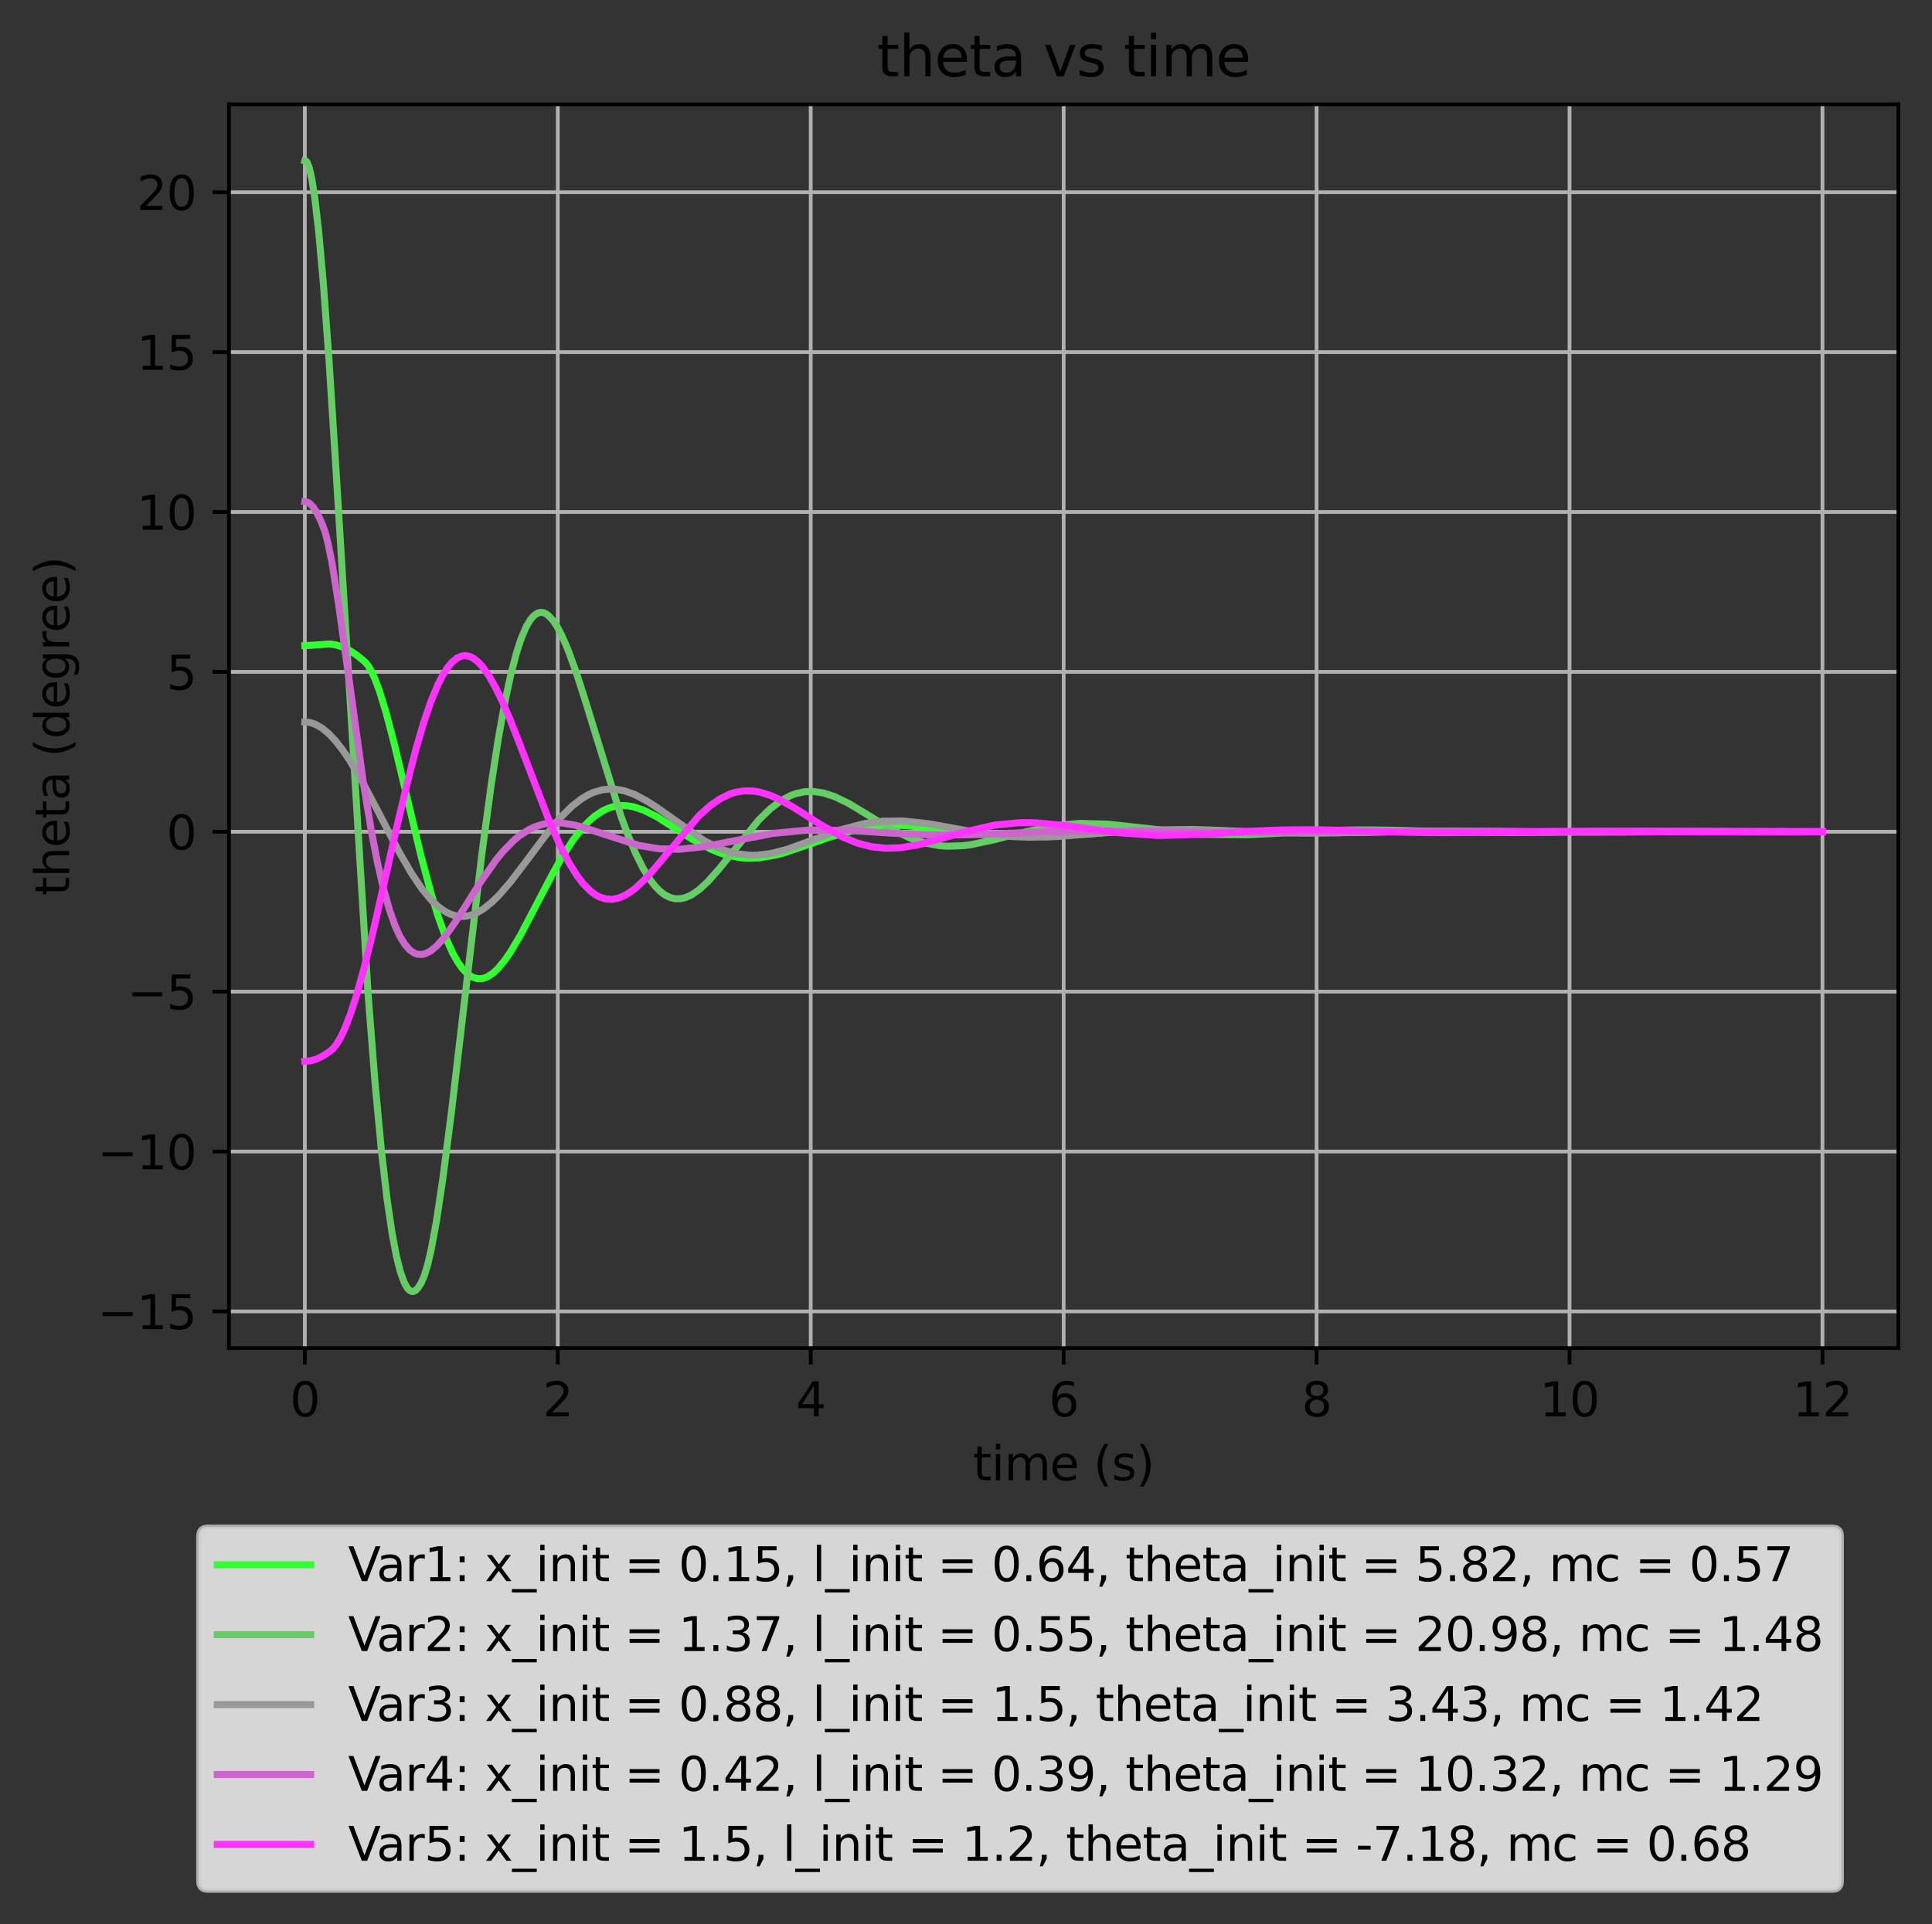 <?xml version="1.0" encoding="utf-8" standalone="no"?>
<!DOCTYPE svg PUBLIC "-//W3C//DTD SVG 1.1//EN"
  "http://www.w3.org/Graphics/SVG/1.1/DTD/svg11.dtd">
<svg xmlns:xlink="http://www.w3.org/1999/xlink" width="413.303pt" height="411.675pt" viewBox="0 0 413.303 411.675" xmlns="http://www.w3.org/2000/svg" version="1.1">
 <rect x="0" y="0" width="413.303" height="411.675" fill="#333333" stroke="none"/>
 <defs>
  <style type="text/css">*{stroke-linejoin: round; stroke-linecap: butt}</style>
 </defs>
 <g id="figure_1">
  <g id="patch_1">
   <path d="M 0 411.675 
L 413.303 411.675 
L 413.303 -0 
L 0 -0 
L 0 411.675 
z
" style="fill: none"/>
  </g>
  <g id="axes_1">
   <g id="patch_2">
    <path d="M 48.983 288.43 
L 406.103 288.43 
L 406.103 22.318 
L 48.983 22.318 
L 48.983 288.43 
z
" style="fill: none"/>
   </g>
   <g id="matplotlib.axis_1">
    <g id="xtick_1">
     <g id="line2d_1">
      <path d="M 65.216 288.43 
L 65.216 22.318 
" clip-path="url(#p707503eb3f)" style="fill: none; stroke: #b0b0b0; stroke-width: 0.8; stroke-linecap: square"/>
     </g>
     <g id="line2d_2">
      <defs>
       <path id="me7951f7447" d="M 0 0 
L 0 3.5 
" style="stroke: #000000; stroke-width: 0.8"/>
      </defs>
      <g>
       <use xlink:href="#me7951f7447" x="65.216" y="288.43" style="stroke: #000000; stroke-width: 0.8"/>
      </g>
     </g>
     <g id="text_1">
      <!-- 0 -->
      <g transform="translate(62.034 303.029) scale(0.1 -0.1)">
       <defs>
        <path id="DejaVuSans-30" d="M 2034 4250 
Q 1547 4250 1301 3770 
Q 1056 3291 1056 2328 
Q 1056 1369 1301 889 
Q 1547 409 2034 409 
Q 2525 409 2770 889 
Q 3016 1369 3016 2328 
Q 3016 3291 2770 3770 
Q 2525 4250 2034 4250 
z
M 2034 4750 
Q 2819 4750 3233 4129 
Q 3647 3509 3647 2328 
Q 3647 1150 3233 529 
Q 2819 -91 2034 -91 
Q 1250 -91 836 529 
Q 422 1150 422 2328 
Q 422 3509 836 4129 
Q 1250 4750 2034 4750 
z
" transform="scale(0.016)"/>
       </defs>
       <use xlink:href="#DejaVuSans-30"/>
      </g>
     </g>
    </g>
    <g id="xtick_2">
     <g id="line2d_3">
      <path d="M 119.325 288.43 
L 119.325 22.318 
" clip-path="url(#p707503eb3f)" style="fill: none; stroke: #b0b0b0; stroke-width: 0.8; stroke-linecap: square"/>
     </g>
     <g id="line2d_4">
      <g>
       <use xlink:href="#me7951f7447" x="119.325" y="288.43" style="stroke: #000000; stroke-width: 0.8"/>
      </g>
     </g>
     <g id="text_2">
      <!-- 2 -->
      <g transform="translate(116.143 303.029) scale(0.1 -0.1)">
       <defs>
        <path id="DejaVuSans-32" d="M 1228 531 
L 3431 531 
L 3431 0 
L 469 0 
L 469 531 
Q 828 903 1448 1529 
Q 2069 2156 2228 2338 
Q 2531 2678 2651 2914 
Q 2772 3150 2772 3378 
Q 2772 3750 2511 3984 
Q 2250 4219 1831 4219 
Q 1534 4219 1204 4116 
Q 875 4013 500 3803 
L 500 4441 
Q 881 4594 1212 4672 
Q 1544 4750 1819 4750 
Q 2544 4750 2975 4387 
Q 3406 4025 3406 3419 
Q 3406 3131 3298 2873 
Q 3191 2616 2906 2266 
Q 2828 2175 2409 1742 
Q 1991 1309 1228 531 
z
" transform="scale(0.016)"/>
       </defs>
       <use xlink:href="#DejaVuSans-32"/>
      </g>
     </g>
    </g>
    <g id="xtick_3">
     <g id="line2d_5">
      <path d="M 173.434 288.43 
L 173.434 22.318 
" clip-path="url(#p707503eb3f)" style="fill: none; stroke: #b0b0b0; stroke-width: 0.8; stroke-linecap: square"/>
     </g>
     <g id="line2d_6">
      <g>
       <use xlink:href="#me7951f7447" x="173.434" y="288.43" style="stroke: #000000; stroke-width: 0.8"/>
      </g>
     </g>
     <g id="text_3">
      <!-- 4 -->
      <g transform="translate(170.252 303.029) scale(0.1 -0.1)">
       <defs>
        <path id="DejaVuSans-34" d="M 2419 4116 
L 825 1625 
L 2419 1625 
L 2419 4116 
z
M 2253 4666 
L 3047 4666 
L 3047 1625 
L 3713 1625 
L 3713 1100 
L 3047 1100 
L 3047 0 
L 2419 0 
L 2419 1100 
L 313 1100 
L 313 1709 
L 2253 4666 
z
" transform="scale(0.016)"/>
       </defs>
       <use xlink:href="#DejaVuSans-34"/>
      </g>
     </g>
    </g>
    <g id="xtick_4">
     <g id="line2d_7">
      <path d="M 227.543 288.43 
L 227.543 22.318 
" clip-path="url(#p707503eb3f)" style="fill: none; stroke: #b0b0b0; stroke-width: 0.8; stroke-linecap: square"/>
     </g>
     <g id="line2d_8">
      <g>
       <use xlink:href="#me7951f7447" x="227.543" y="288.43" style="stroke: #000000; stroke-width: 0.8"/>
      </g>
     </g>
     <g id="text_4">
      <!-- 6 -->
      <g transform="translate(224.362 303.029) scale(0.1 -0.1)">
       <defs>
        <path id="DejaVuSans-36" d="M 2113 2584 
Q 1688 2584 1439 2293 
Q 1191 2003 1191 1497 
Q 1191 994 1439 701 
Q 1688 409 2113 409 
Q 2538 409 2786 701 
Q 3034 994 3034 1497 
Q 3034 2003 2786 2293 
Q 2538 2584 2113 2584 
z
M 3366 4563 
L 3366 3988 
Q 3128 4100 2886 4159 
Q 2644 4219 2406 4219 
Q 1781 4219 1451 3797 
Q 1122 3375 1075 2522 
Q 1259 2794 1537 2939 
Q 1816 3084 2150 3084 
Q 2853 3084 3261 2657 
Q 3669 2231 3669 1497 
Q 3669 778 3244 343 
Q 2819 -91 2113 -91 
Q 1303 -91 875 529 
Q 447 1150 447 2328 
Q 447 3434 972 4092 
Q 1497 4750 2381 4750 
Q 2619 4750 2861 4703 
Q 3103 4656 3366 4563 
z
" transform="scale(0.016)"/>
       </defs>
       <use xlink:href="#DejaVuSans-36"/>
      </g>
     </g>
    </g>
    <g id="xtick_5">
     <g id="line2d_9">
      <path d="M 281.652 288.43 
L 281.652 22.318 
" clip-path="url(#p707503eb3f)" style="fill: none; stroke: #b0b0b0; stroke-width: 0.8; stroke-linecap: square"/>
     </g>
     <g id="line2d_10">
      <g>
       <use xlink:href="#me7951f7447" x="281.652" y="288.43" style="stroke: #000000; stroke-width: 0.8"/>
      </g>
     </g>
     <g id="text_5">
      <!-- 8 -->
      <g transform="translate(278.471 303.029) scale(0.1 -0.1)">
       <defs>
        <path id="DejaVuSans-38" d="M 2034 2216 
Q 1584 2216 1326 1975 
Q 1069 1734 1069 1313 
Q 1069 891 1326 650 
Q 1584 409 2034 409 
Q 2484 409 2743 651 
Q 3003 894 3003 1313 
Q 3003 1734 2745 1975 
Q 2488 2216 2034 2216 
z
M 1403 2484 
Q 997 2584 770 2862 
Q 544 3141 544 3541 
Q 544 4100 942 4425 
Q 1341 4750 2034 4750 
Q 2731 4750 3128 4425 
Q 3525 4100 3525 3541 
Q 3525 3141 3298 2862 
Q 3072 2584 2669 2484 
Q 3125 2378 3379 2068 
Q 3634 1759 3634 1313 
Q 3634 634 3220 271 
Q 2806 -91 2034 -91 
Q 1263 -91 848 271 
Q 434 634 434 1313 
Q 434 1759 690 2068 
Q 947 2378 1403 2484 
z
M 1172 3481 
Q 1172 3119 1398 2916 
Q 1625 2713 2034 2713 
Q 2441 2713 2670 2916 
Q 2900 3119 2900 3481 
Q 2900 3844 2670 4047 
Q 2441 4250 2034 4250 
Q 1625 4250 1398 4047 
Q 1172 3844 1172 3481 
z
" transform="scale(0.016)"/>
       </defs>
       <use xlink:href="#DejaVuSans-38"/>
      </g>
     </g>
    </g>
    <g id="xtick_6">
     <g id="line2d_11">
      <path d="M 335.761 288.43 
L 335.761 22.318 
" clip-path="url(#p707503eb3f)" style="fill: none; stroke: #b0b0b0; stroke-width: 0.8; stroke-linecap: square"/>
     </g>
     <g id="line2d_12">
      <g>
       <use xlink:href="#me7951f7447" x="335.761" y="288.43" style="stroke: #000000; stroke-width: 0.8"/>
      </g>
     </g>
     <g id="text_6">
      <!-- 10 -->
      <g transform="translate(329.398 303.029) scale(0.1 -0.1)">
       <defs>
        <path id="DejaVuSans-31" d="M 794 531 
L 1825 531 
L 1825 4091 
L 703 3866 
L 703 4441 
L 1819 4666 
L 2450 4666 
L 2450 531 
L 3481 531 
L 3481 0 
L 794 0 
L 794 531 
z
" transform="scale(0.016)"/>
       </defs>
       <use xlink:href="#DejaVuSans-31"/>
       <use xlink:href="#DejaVuSans-30" x="63.623"/>
      </g>
     </g>
    </g>
    <g id="xtick_7">
     <g id="line2d_13">
      <path d="M 389.87 288.43 
L 389.87 22.318 
" clip-path="url(#p707503eb3f)" style="fill: none; stroke: #b0b0b0; stroke-width: 0.8; stroke-linecap: square"/>
     </g>
     <g id="line2d_14">
      <g>
       <use xlink:href="#me7951f7447" x="389.87" y="288.43" style="stroke: #000000; stroke-width: 0.8"/>
      </g>
     </g>
     <g id="text_7">
      <!-- 12 -->
      <g transform="translate(383.508 303.029) scale(0.1 -0.1)">
       <use xlink:href="#DejaVuSans-31"/>
       <use xlink:href="#DejaVuSans-32" x="63.623"/>
      </g>
     </g>
    </g>
    <g id="text_8">
     <!-- time (s) -->
     <g transform="translate(208.151 316.707) scale(0.1 -0.1)">
      <defs>
       <path id="DejaVuSans-74" d="M 1172 4494 
L 1172 3500 
L 2356 3500 
L 2356 3053 
L 1172 3053 
L 1172 1153 
Q 1172 725 1289 603 
Q 1406 481 1766 481 
L 2356 481 
L 2356 0 
L 1766 0 
Q 1100 0 847 248 
Q 594 497 594 1153 
L 594 3053 
L 172 3053 
L 172 3500 
L 594 3500 
L 594 4494 
L 1172 4494 
z
" transform="scale(0.016)"/>
       <path id="DejaVuSans-69" d="M 603 3500 
L 1178 3500 
L 1178 0 
L 603 0 
L 603 3500 
z
M 603 4863 
L 1178 4863 
L 1178 4134 
L 603 4134 
L 603 4863 
z
" transform="scale(0.016)"/>
       <path id="DejaVuSans-6d" d="M 3328 2828 
Q 3544 3216 3844 3400 
Q 4144 3584 4550 3584 
Q 5097 3584 5394 3201 
Q 5691 2819 5691 2113 
L 5691 0 
L 5113 0 
L 5113 2094 
Q 5113 2597 4934 2840 
Q 4756 3084 4391 3084 
Q 3944 3084 3684 2787 
Q 3425 2491 3425 1978 
L 3425 0 
L 2847 0 
L 2847 2094 
Q 2847 2600 2669 2842 
Q 2491 3084 2119 3084 
Q 1678 3084 1418 2786 
Q 1159 2488 1159 1978 
L 1159 0 
L 581 0 
L 581 3500 
L 1159 3500 
L 1159 2956 
Q 1356 3278 1631 3431 
Q 1906 3584 2284 3584 
Q 2666 3584 2933 3390 
Q 3200 3197 3328 2828 
z
" transform="scale(0.016)"/>
       <path id="DejaVuSans-65" d="M 3597 1894 
L 3597 1613 
L 953 1613 
Q 991 1019 1311 708 
Q 1631 397 2203 397 
Q 2534 397 2845 478 
Q 3156 559 3463 722 
L 3463 178 
Q 3153 47 2828 -22 
Q 2503 -91 2169 -91 
Q 1331 -91 842 396 
Q 353 884 353 1716 
Q 353 2575 817 3079 
Q 1281 3584 2069 3584 
Q 2775 3584 3186 3129 
Q 3597 2675 3597 1894 
z
M 3022 2063 
Q 3016 2534 2758 2815 
Q 2500 3097 2075 3097 
Q 1594 3097 1305 2825 
Q 1016 2553 972 2059 
L 3022 2063 
z
" transform="scale(0.016)"/>
       <path id="DejaVuSans-20" transform="scale(0.016)"/>
       <path id="DejaVuSans-28" d="M 1984 4856 
Q 1566 4138 1362 3434 
Q 1159 2731 1159 2009 
Q 1159 1288 1364 580 
Q 1569 -128 1984 -844 
L 1484 -844 
Q 1016 -109 783 600 
Q 550 1309 550 2009 
Q 550 2706 781 3412 
Q 1013 4119 1484 4856 
L 1984 4856 
z
" transform="scale(0.016)"/>
       <path id="DejaVuSans-73" d="M 2834 3397 
L 2834 2853 
Q 2591 2978 2328 3040 
Q 2066 3103 1784 3103 
Q 1356 3103 1142 2972 
Q 928 2841 928 2578 
Q 928 2378 1081 2264 
Q 1234 2150 1697 2047 
L 1894 2003 
Q 2506 1872 2764 1633 
Q 3022 1394 3022 966 
Q 3022 478 2636 193 
Q 2250 -91 1575 -91 
Q 1294 -91 989 -36 
Q 684 19 347 128 
L 347 722 
Q 666 556 975 473 
Q 1284 391 1588 391 
Q 1994 391 2212 530 
Q 2431 669 2431 922 
Q 2431 1156 2273 1281 
Q 2116 1406 1581 1522 
L 1381 1569 
Q 847 1681 609 1914 
Q 372 2147 372 2553 
Q 372 3047 722 3315 
Q 1072 3584 1716 3584 
Q 2034 3584 2315 3537 
Q 2597 3491 2834 3397 
z
" transform="scale(0.016)"/>
       <path id="DejaVuSans-29" d="M 513 4856 
L 1013 4856 
Q 1481 4119 1714 3412 
Q 1947 2706 1947 2009 
Q 1947 1309 1714 600 
Q 1481 -109 1013 -844 
L 513 -844 
Q 928 -128 1133 580 
Q 1338 1288 1338 2009 
Q 1338 2731 1133 3434 
Q 928 4138 513 4856 
z
" transform="scale(0.016)"/>
      </defs>
      <use xlink:href="#DejaVuSans-74"/>
      <use xlink:href="#DejaVuSans-69" x="39.209"/>
      <use xlink:href="#DejaVuSans-6d" x="66.992"/>
      <use xlink:href="#DejaVuSans-65" x="164.404"/>
      <use xlink:href="#DejaVuSans-20" x="225.928"/>
      <use xlink:href="#DejaVuSans-28" x="257.715"/>
      <use xlink:href="#DejaVuSans-73" x="296.729"/>
      <use xlink:href="#DejaVuSans-29" x="348.828"/>
     </g>
    </g>
   </g>
   <g id="matplotlib.axis_2">
    <g id="ytick_1">
     <g id="line2d_15">
      <path d="M 48.983 280.582 
L 406.103 280.582 
" clip-path="url(#p707503eb3f)" style="fill: none; stroke: #b0b0b0; stroke-width: 0.8; stroke-linecap: square"/>
     </g>
     <g id="line2d_16">
      <defs>
       <path id="m7c4e303254" d="M 0 0 
L -3.5 0 
" style="stroke: #000000; stroke-width: 0.8"/>
      </defs>
      <g>
       <use xlink:href="#m7c4e303254" x="48.983" y="280.582" style="stroke: #000000; stroke-width: 0.8"/>
      </g>
     </g>
     <g id="text_9">
      <!-- −15 -->
      <g transform="translate(20.878 284.381) scale(0.1 -0.1)">
       <defs>
        <path id="DejaVuSans-2212" d="M 678 2272 
L 4684 2272 
L 4684 1741 
L 678 1741 
L 678 2272 
z
" transform="scale(0.016)"/>
        <path id="DejaVuSans-35" d="M 691 4666 
L 3169 4666 
L 3169 4134 
L 1269 4134 
L 1269 2991 
Q 1406 3038 1543 3061 
Q 1681 3084 1819 3084 
Q 2600 3084 3056 2656 
Q 3513 2228 3513 1497 
Q 3513 744 3044 326 
Q 2575 -91 1722 -91 
Q 1428 -91 1123 -41 
Q 819 9 494 109 
L 494 744 
Q 775 591 1075 516 
Q 1375 441 1709 441 
Q 2250 441 2565 725 
Q 2881 1009 2881 1497 
Q 2881 1984 2565 2268 
Q 2250 2553 1709 2553 
Q 1456 2553 1204 2497 
Q 953 2441 691 2322 
L 691 4666 
z
" transform="scale(0.016)"/>
       </defs>
       <use xlink:href="#DejaVuSans-2212"/>
       <use xlink:href="#DejaVuSans-31" x="83.789"/>
       <use xlink:href="#DejaVuSans-35" x="147.412"/>
      </g>
     </g>
    </g>
    <g id="ytick_2">
     <g id="line2d_17">
      <path d="M 48.983 246.373 
L 406.103 246.373 
" clip-path="url(#p707503eb3f)" style="fill: none; stroke: #b0b0b0; stroke-width: 0.8; stroke-linecap: square"/>
     </g>
     <g id="line2d_18">
      <g>
       <use xlink:href="#m7c4e303254" x="48.983" y="246.373" style="stroke: #000000; stroke-width: 0.8"/>
      </g>
     </g>
     <g id="text_10">
      <!-- −10 -->
      <g transform="translate(20.878 250.172) scale(0.1 -0.1)">
       <use xlink:href="#DejaVuSans-2212"/>
       <use xlink:href="#DejaVuSans-31" x="83.789"/>
       <use xlink:href="#DejaVuSans-30" x="147.412"/>
      </g>
     </g>
    </g>
    <g id="ytick_3">
     <g id="line2d_19">
      <path d="M 48.983 212.164 
L 406.103 212.164 
" clip-path="url(#p707503eb3f)" style="fill: none; stroke: #b0b0b0; stroke-width: 0.8; stroke-linecap: square"/>
     </g>
     <g id="line2d_20">
      <g>
       <use xlink:href="#m7c4e303254" x="48.983" y="212.164" style="stroke: #000000; stroke-width: 0.8"/>
      </g>
     </g>
     <g id="text_11">
      <!-- −5 -->
      <g transform="translate(27.241 215.963) scale(0.1 -0.1)">
       <use xlink:href="#DejaVuSans-2212"/>
       <use xlink:href="#DejaVuSans-35" x="83.789"/>
      </g>
     </g>
    </g>
    <g id="ytick_4">
     <g id="line2d_21">
      <path d="M 48.983 177.955 
L 406.103 177.955 
" clip-path="url(#p707503eb3f)" style="fill: none; stroke: #b0b0b0; stroke-width: 0.8; stroke-linecap: square"/>
     </g>
     <g id="line2d_22">
      <g>
       <use xlink:href="#m7c4e303254" x="48.983" y="177.955" style="stroke: #000000; stroke-width: 0.8"/>
      </g>
     </g>
     <g id="text_12">
      <!-- 0 -->
      <g transform="translate(35.62 181.754) scale(0.1 -0.1)">
       <use xlink:href="#DejaVuSans-30"/>
      </g>
     </g>
    </g>
    <g id="ytick_5">
     <g id="line2d_23">
      <path d="M 48.983 143.746 
L 406.103 143.746 
" clip-path="url(#p707503eb3f)" style="fill: none; stroke: #b0b0b0; stroke-width: 0.8; stroke-linecap: square"/>
     </g>
     <g id="line2d_24">
      <g>
       <use xlink:href="#m7c4e303254" x="48.983" y="143.746" style="stroke: #000000; stroke-width: 0.8"/>
      </g>
     </g>
     <g id="text_13">
      <!-- 5 -->
      <g transform="translate(35.62 147.545) scale(0.1 -0.1)">
       <use xlink:href="#DejaVuSans-35"/>
      </g>
     </g>
    </g>
    <g id="ytick_6">
     <g id="line2d_25">
      <path d="M 48.983 109.537 
L 406.103 109.537 
" clip-path="url(#p707503eb3f)" style="fill: none; stroke: #b0b0b0; stroke-width: 0.8; stroke-linecap: square"/>
     </g>
     <g id="line2d_26">
      <g>
       <use xlink:href="#m7c4e303254" x="48.983" y="109.537" style="stroke: #000000; stroke-width: 0.8"/>
      </g>
     </g>
     <g id="text_14">
      <!-- 10 -->
      <g transform="translate(29.258 113.336) scale(0.1 -0.1)">
       <use xlink:href="#DejaVuSans-31"/>
       <use xlink:href="#DejaVuSans-30" x="63.623"/>
      </g>
     </g>
    </g>
    <g id="ytick_7">
     <g id="line2d_27">
      <path d="M 48.983 75.328 
L 406.103 75.328 
" clip-path="url(#p707503eb3f)" style="fill: none; stroke: #b0b0b0; stroke-width: 0.8; stroke-linecap: square"/>
     </g>
     <g id="line2d_28">
      <g>
       <use xlink:href="#m7c4e303254" x="48.983" y="75.328" style="stroke: #000000; stroke-width: 0.8"/>
      </g>
     </g>
     <g id="text_15">
      <!-- 15 -->
      <g transform="translate(29.258 79.127) scale(0.1 -0.1)">
       <use xlink:href="#DejaVuSans-31"/>
       <use xlink:href="#DejaVuSans-35" x="63.623"/>
      </g>
     </g>
    </g>
    <g id="ytick_8">
     <g id="line2d_29">
      <path d="M 48.983 41.119 
L 406.103 41.119 
" clip-path="url(#p707503eb3f)" style="fill: none; stroke: #b0b0b0; stroke-width: 0.8; stroke-linecap: square"/>
     </g>
     <g id="line2d_30">
      <g>
       <use xlink:href="#m7c4e303254" x="48.983" y="41.119" style="stroke: #000000; stroke-width: 0.8"/>
      </g>
     </g>
     <g id="text_16">
      <!-- 20 -->
      <g transform="translate(29.258 44.918) scale(0.1 -0.1)">
       <use xlink:href="#DejaVuSans-32"/>
       <use xlink:href="#DejaVuSans-30" x="63.623"/>
      </g>
     </g>
    </g>
    <g id="text_17">
     <!-- theta (degree) -->
     <g transform="translate(14.798 191.616) rotate(-90) scale(0.1 -0.1)">
      <defs>
       <path id="DejaVuSans-68" d="M 3513 2113 
L 3513 0 
L 2938 0 
L 2938 2094 
Q 2938 2591 2744 2837 
Q 2550 3084 2163 3084 
Q 1697 3084 1428 2787 
Q 1159 2491 1159 1978 
L 1159 0 
L 581 0 
L 581 4863 
L 1159 4863 
L 1159 2956 
Q 1366 3272 1645 3428 
Q 1925 3584 2291 3584 
Q 2894 3584 3203 3211 
Q 3513 2838 3513 2113 
z
" transform="scale(0.016)"/>
       <path id="DejaVuSans-61" d="M 2194 1759 
Q 1497 1759 1228 1600 
Q 959 1441 959 1056 
Q 959 750 1161 570 
Q 1363 391 1709 391 
Q 2188 391 2477 730 
Q 2766 1069 2766 1631 
L 2766 1759 
L 2194 1759 
z
M 3341 1997 
L 3341 0 
L 2766 0 
L 2766 531 
Q 2569 213 2275 61 
Q 1981 -91 1556 -91 
Q 1019 -91 701 211 
Q 384 513 384 1019 
Q 384 1609 779 1909 
Q 1175 2209 1959 2209 
L 2766 2209 
L 2766 2266 
Q 2766 2663 2505 2880 
Q 2244 3097 1772 3097 
Q 1472 3097 1187 3025 
Q 903 2953 641 2809 
L 641 3341 
Q 956 3463 1253 3523 
Q 1550 3584 1831 3584 
Q 2591 3584 2966 3190 
Q 3341 2797 3341 1997 
z
" transform="scale(0.016)"/>
       <path id="DejaVuSans-64" d="M 2906 2969 
L 2906 4863 
L 3481 4863 
L 3481 0 
L 2906 0 
L 2906 525 
Q 2725 213 2448 61 
Q 2172 -91 1784 -91 
Q 1150 -91 751 415 
Q 353 922 353 1747 
Q 353 2572 751 3078 
Q 1150 3584 1784 3584 
Q 2172 3584 2448 3432 
Q 2725 3281 2906 2969 
z
M 947 1747 
Q 947 1113 1208 752 
Q 1469 391 1925 391 
Q 2381 391 2643 752 
Q 2906 1113 2906 1747 
Q 2906 2381 2643 2742 
Q 2381 3103 1925 3103 
Q 1469 3103 1208 2742 
Q 947 2381 947 1747 
z
" transform="scale(0.016)"/>
       <path id="DejaVuSans-67" d="M 2906 1791 
Q 2906 2416 2648 2759 
Q 2391 3103 1925 3103 
Q 1463 3103 1205 2759 
Q 947 2416 947 1791 
Q 947 1169 1205 825 
Q 1463 481 1925 481 
Q 2391 481 2648 825 
Q 2906 1169 2906 1791 
z
M 3481 434 
Q 3481 -459 3084 -895 
Q 2688 -1331 1869 -1331 
Q 1566 -1331 1297 -1286 
Q 1028 -1241 775 -1147 
L 775 -588 
Q 1028 -725 1275 -790 
Q 1522 -856 1778 -856 
Q 2344 -856 2625 -561 
Q 2906 -266 2906 331 
L 2906 616 
Q 2728 306 2450 153 
Q 2172 0 1784 0 
Q 1141 0 747 490 
Q 353 981 353 1791 
Q 353 2603 747 3093 
Q 1141 3584 1784 3584 
Q 2172 3584 2450 3431 
Q 2728 3278 2906 2969 
L 2906 3500 
L 3481 3500 
L 3481 434 
z
" transform="scale(0.016)"/>
       <path id="DejaVuSans-72" d="M 2631 2963 
Q 2534 3019 2420 3045 
Q 2306 3072 2169 3072 
Q 1681 3072 1420 2755 
Q 1159 2438 1159 1844 
L 1159 0 
L 581 0 
L 581 3500 
L 1159 3500 
L 1159 2956 
Q 1341 3275 1631 3429 
Q 1922 3584 2338 3584 
Q 2397 3584 2469 3576 
Q 2541 3569 2628 3553 
L 2631 2963 
z
" transform="scale(0.016)"/>
      </defs>
      <use xlink:href="#DejaVuSans-74"/>
      <use xlink:href="#DejaVuSans-68" x="39.209"/>
      <use xlink:href="#DejaVuSans-65" x="102.588"/>
      <use xlink:href="#DejaVuSans-74" x="164.111"/>
      <use xlink:href="#DejaVuSans-61" x="203.32"/>
      <use xlink:href="#DejaVuSans-20" x="264.6"/>
      <use xlink:href="#DejaVuSans-28" x="296.387"/>
      <use xlink:href="#DejaVuSans-64" x="335.4"/>
      <use xlink:href="#DejaVuSans-65" x="398.877"/>
      <use xlink:href="#DejaVuSans-67" x="460.4"/>
      <use xlink:href="#DejaVuSans-72" x="523.877"/>
      <use xlink:href="#DejaVuSans-65" x="562.74"/>
      <use xlink:href="#DejaVuSans-65" x="624.264"/>
      <use xlink:href="#DejaVuSans-29" x="685.787"/>
     </g>
    </g>
   </g>
   <g id="line2d_31">
    <path d="M 65.216 138.136 
L 66.974 138.038 
L 70.491 137.778 
L 71.844 137.974 
L 73.332 138.448 
L 74.685 139.104 
L 76.308 140.161 
L 77.931 141.485 
L 78.608 142.209 
L 79.284 143.27 
L 80.231 145.294 
L 81.178 147.839 
L 82.53 152.235 
L 84.289 158.921 
L 86.589 168.542 
L 89.97 182.727 
L 92.27 191.331 
L 93.758 196.169 
L 95.381 200.646 
L 96.869 203.953 
L 97.952 205.869 
L 98.898 207.207 
L 99.981 208.34 
L 101.063 209.067 
L 102.145 209.403 
L 103.227 209.367 
L 104.309 208.983 
L 105.527 208.163 
L 106.474 207.282 
L 107.962 205.492 
L 109.179 203.735 
L 111.344 200.089 
L 115.131 192.859 
L 118.107 187.154 
L 120.136 183.555 
L 122.571 179.771 
L 124.6 177.168 
L 125.953 175.736 
L 127.17 174.661 
L 128.929 173.487 
L 130.011 172.975 
L 131.093 172.619 
L 132.176 172.413 
L 133.258 172.349 
L 134.34 172.417 
L 135.557 172.632 
L 137.722 173.352 
L 140.427 174.703 
L 145.838 178.13 
L 148.138 179.587 
L 152.061 181.69 
L 153.684 182.363 
L 155.172 182.865 
L 158.013 183.467 
L 159.501 183.611 
L 162.477 183.539 
L 165.858 182.963 
L 167.617 182.51 
L 174.651 180.109 
L 177.221 179.199 
L 183.444 177.44 
L 188.043 176.739 
L 192.913 176.591 
L 199.271 177.11 
L 201.841 177.443 
L 205.223 177.924 
L 209.416 178.463 
L 211.716 178.71 
L 220.373 179.097 
L 232.277 178.487 
L 235.389 178.244 
L 238.77 178.012 
L 241.341 177.855 
L 245.805 177.679 
L 248.375 177.622 
L 252.839 177.621 
L 255.409 177.654 
L 259.061 177.749 
L 261.902 177.831 
L 265.013 177.936 
L 268.125 178.024 
L 270.965 178.1 
L 274.347 178.156 
L 277.188 178.189 
L 280.57 178.19 
L 283.41 178.179 
L 286.792 178.137 
L 289.633 178.099 
L 292.744 178.042 
L 295.856 177.996 
L 298.832 177.951 
L 301.672 177.912 
L 304.784 177.89 
L 307.624 177.871 
L 310.736 177.872 
L 313.576 177.874 
L 316.688 177.893 
L 319.799 177.908 
L 322.91 177.936 
L 326.021 177.954 
L 329.133 177.978 
L 332.244 177.989 
L 335.355 178.004 
L 338.466 178.003 
L 341.578 178.006 
L 344.689 177.996 
L 347.8 177.991 
L 350.912 177.975 
L 354.023 177.969 
L 357.134 177.953 
L 360.245 177.948 
L 363.357 177.937 
L 366.468 177.938 
L 369.579 177.931 
L 372.69 177.938 
L 375.802 177.936 
L 378.913 177.945 
L 382.024 177.946 
L 385.136 177.956 
L 388.247 177.955 
L 389.87 177.957 
L 389.87 177.957 
" clip-path="url(#p707503eb3f)" style="fill: none; stroke: #33ff33; stroke-width: 1.5; stroke-linecap: square"/>
   </g>
   <g id="line2d_32">
    <path d="M 65.216 34.414 
L 65.486 34.487 
L 65.757 34.85 
L 66.162 35.918 
L 66.704 38.277 
L 67.38 42.629 
L 68.192 49.717 
L 69.138 60.229 
L 70.356 76.632 
L 71.979 102.087 
L 78.743 212.682 
L 80.231 231.667 
L 81.584 246.072 
L 82.801 256.55 
L 83.883 263.907 
L 84.83 268.878 
L 85.642 272.082 
L 86.453 274.358 
L 87.13 275.577 
L 87.671 276.135 
L 88.077 276.317 
L 88.482 276.305 
L 88.888 276.107 
L 89.429 275.566 
L 90.106 274.469 
L 90.782 272.91 
L 91.458 270.711 
L 92.27 267.231 
L 93.352 261.359 
L 94.705 252.392 
L 96.599 237.771 
L 99.034 216.989 
L 103.092 182.654 
L 105.121 167.619 
L 106.609 158.003 
L 108.097 149.785 
L 109.314 144.147 
L 110.532 139.54 
L 111.479 136.653 
L 112.561 134.109 
L 113.508 132.529 
L 114.184 131.744 
L 114.996 131.185 
L 115.672 131.027 
L 116.213 131.084 
L 116.754 131.303 
L 117.431 131.785 
L 118.378 132.856 
L 119.189 134.092 
L 120.136 135.87 
L 121.489 138.976 
L 123.248 143.808 
L 125.006 149.26 
L 132.852 174.65 
L 134.475 179.03 
L 135.963 182.562 
L 137.586 185.816 
L 139.074 188.219 
L 140.157 189.617 
L 141.239 190.716 
L 142.186 191.443 
L 143.403 192.046 
L 144.35 192.285 
L 145.568 192.289 
L 146.514 192.09 
L 147.867 191.507 
L 149.49 190.407 
L 151.384 188.672 
L 153.819 185.928 
L 162.341 175.42 
L 164.776 173.052 
L 166.941 171.4 
L 168.97 170.288 
L 170.187 169.819 
L 172.081 169.401 
L 173.975 169.337 
L 176.139 169.66 
L 178.574 170.452 
L 181.55 171.887 
L 188.314 175.986 
L 190.613 177.333 
L 194.672 179.305 
L 197.918 180.382 
L 201.029 180.941 
L 202.517 181.056 
L 205.899 180.95 
L 207.658 180.737 
L 212.798 179.65 
L 217.262 178.456 
L 225.649 176.636 
L 231.06 176.167 
L 237.012 176.333 
L 256.897 178.516 
L 266.637 178.604 
L 271.101 178.4 
L 273.941 178.241 
L 277.053 178.05 
L 280.434 177.868 
L 283.14 177.743 
L 285.71 177.649 
L 289.904 177.575 
L 292.474 177.562 
L 296.126 177.603 
L 298.967 177.656 
L 302.349 177.751 
L 305.46 177.837 
L 308.436 177.922 
L 311.277 177.999 
L 314.658 178.061 
L 317.499 178.103 
L 320.881 178.117 
L 323.722 178.12 
L 327.104 178.093 
L 329.944 178.068 
L 333.056 178.023 
L 336.167 177.986 
L 339.278 177.941 
L 342.389 177.913 
L 345.23 177.886 
L 348.341 177.876 
L 351.182 177.867 
L 354.293 177.876 
L 357.134 177.882 
L 360.245 177.904 
L 363.357 177.919 
L 366.468 177.944 
L 369.579 177.958 
L 372.69 177.978 
L 375.802 177.984 
L 378.913 177.995 
L 382.024 177.991 
L 385.136 177.993 
L 388.247 177.981 
L 389.87 177.977 
L 389.87 177.977 
" clip-path="url(#p707503eb3f)" style="fill: none; stroke: #66cc66; stroke-width: 1.5; stroke-linecap: square"/>
   </g>
   <g id="line2d_33">
    <path d="M 65.216 154.488 
L 66.298 154.579 
L 67.38 154.933 
L 68.868 155.762 
L 70.356 156.998 
L 71.844 158.592 
L 73.332 160.513 
L 74.82 162.707 
L 77.39 167.03 
L 80.637 173.153 
L 85.371 182.263 
L 88.077 186.934 
L 90.241 190.132 
L 92.135 192.433 
L 93.758 193.985 
L 95.246 195.038 
L 96.328 195.579 
L 97.41 195.926 
L 98.493 196.08 
L 99.44 196.062 
L 100.792 195.783 
L 102.28 195.153 
L 103.498 194.411 
L 105.256 192.997 
L 106.744 191.539 
L 109.179 188.73 
L 112.967 183.745 
L 116.619 178.853 
L 119.866 174.96 
L 122.301 172.548 
L 124.33 170.963 
L 125.682 170.139 
L 126.9 169.561 
L 128.794 168.988 
L 130.552 168.804 
L 131.77 168.855 
L 133.664 169.223 
L 135.828 170.018 
L 138.398 171.389 
L 140.157 172.516 
L 150.573 179.825 
L 153.684 181.411 
L 155.172 181.992 
L 157.877 182.708 
L 160.448 182.982 
L 161.936 182.975 
L 164.912 182.613 
L 168.429 181.711 
L 174.922 179.328 
L 177.627 178.305 
L 179.927 177.509 
L 184.797 176.232 
L 188.855 175.692 
L 193.184 175.655 
L 198.594 176.235 
L 208.469 178.012 
L 216.856 179.015 
L 224.026 179.079 
L 226.325 178.972 
L 233.765 178.361 
L 236.877 178.084 
L 239.582 177.861 
L 242.152 177.678 
L 255.138 177.46 
L 259.061 177.59 
L 261.902 177.701 
L 265.013 177.841 
L 268.125 177.965 
L 270.965 178.071 
L 274.618 178.162 
L 277.323 178.203 
L 280.029 178.22 
L 282.869 178.218 
L 286.251 178.177 
L 289.092 178.134 
L 292.203 178.067 
L 295.314 178.007 
L 298.29 177.949 
L 301.131 177.897 
L 304.513 177.861 
L 307.354 177.836 
L 310.736 177.834 
L 313.576 177.836 
L 316.688 177.86 
L 319.528 177.879 
L 322.64 177.913 
L 325.751 177.939 
L 328.862 177.971 
L 331.973 177.989 
L 334.814 178.008 
L 337.925 178.012 
L 340.766 178.018 
L 343.877 178.009 
L 346.989 178.004 
L 350.1 177.986 
L 353.211 177.976 
L 356.322 177.957 
L 359.434 177.949 
L 362.545 177.935 
L 365.656 177.933 
L 368.768 177.925 
L 371.879 177.931 
L 374.99 177.929 
L 378.101 177.94 
L 381.213 177.941 
L 384.324 177.953 
L 387.435 177.955 
L 389.87 177.959 
L 389.87 177.959 
" clip-path="url(#p707503eb3f)" style="fill: none; stroke: #999999; stroke-width: 1.5; stroke-linecap: square"/>
   </g>
   <g id="line2d_34">
    <path d="M 65.216 107.348 
L 65.757 107.437 
L 66.298 107.758 
L 66.974 108.462 
L 67.786 109.712 
L 68.733 111.655 
L 69.544 113.808 
L 70.221 116.446 
L 71.032 120.492 
L 72.385 128.919 
L 74.008 140.556 
L 77.661 167.003 
L 79.419 177.7 
L 80.772 184.657 
L 81.989 189.954 
L 83.342 194.762 
L 84.56 198.157 
L 85.506 200.242 
L 86.589 202.042 
L 87.671 203.274 
L 88.618 203.917 
L 89.294 204.169 
L 90.241 204.214 
L 90.917 204.075 
L 92 203.551 
L 93.352 202.467 
L 94.976 200.665 
L 97.275 197.455 
L 99.034 194.721 
L 102.686 188.893 
L 106.068 184.057 
L 107.556 182.229 
L 109.856 179.871 
L 111.073 178.847 
L 113.102 177.522 
L 114.32 176.931 
L 116.349 176.296 
L 117.566 176.09 
L 120.001 176.052 
L 122.842 176.504 
L 124.33 176.886 
L 136.64 180.888 
L 140.968 181.6 
L 145.297 181.71 
L 150.437 181.177 
L 165.453 178.299 
L 173.028 177.589 
L 181.821 177.699 
L 184.391 177.841 
L 187.502 178.048 
L 190.613 178.244 
L 193.184 178.397 
L 197.106 178.558 
L 199.677 178.626 
L 204.141 178.638 
L 206.711 178.604 
L 210.363 178.498 
L 213.204 178.398 
L 216.315 178.267 
L 219.426 178.147 
L 222.267 178.038 
L 225.649 177.943 
L 228.49 177.878 
L 231.872 177.842 
L 234.712 177.828 
L 238.094 177.847 
L 240.935 177.87 
L 244.046 177.917 
L 247.157 177.958 
L 250.269 178.007 
L 253.38 178.041 
L 256.221 178.072 
L 259.332 178.084 
L 262.173 178.094 
L 265.284 178.083 
L 268.125 178.074 
L 271.236 178.047 
L 274.347 178.026 
L 277.458 177.994 
L 280.57 177.974 
L 283.681 177.948 
L 286.792 177.937 
L 289.633 177.923 
L 292.744 177.923 
L 295.72 177.925 
L 298.832 177.925 
L 301.943 177.939 
L 305.054 177.944 
L 308.165 177.96 
L 311.277 177.965 
L 314.388 177.977 
L 317.499 177.978 
L 320.61 177.985 
L 323.722 177.98 
L 326.833 177.982 
L 329.944 177.973 
L 333.056 177.972 
L 336.167 177.961 
L 339.278 177.96 
L 342.389 177.951 
L 345.501 177.952 
L 348.612 177.945 
L 351.723 177.949 
L 354.834 177.944 
L 357.946 177.95 
L 361.057 177.947 
L 364.168 177.954 
L 367.28 177.952 
L 370.391 177.959 
L 373.502 177.956 
L 376.613 177.962 
L 379.725 177.958 
L 382.836 177.963 
L 385.947 177.957 
L 389.058 177.961 
L 389.87 177.961 
L 389.87 177.961 
" clip-path="url(#p707503eb3f)" style="fill: none; stroke: #cc66cc; stroke-width: 1.5; stroke-linecap: square"/>
   </g>
   <g id="line2d_35">
    <path d="M 65.216 227.079 
L 66.433 226.973 
L 67.65 226.626 
L 69.003 225.977 
L 70.491 225.008 
L 71.303 224.305 
L 71.979 223.458 
L 72.926 221.86 
L 73.873 219.829 
L 75.09 216.614 
L 76.308 212.814 
L 77.931 206.968 
L 80.096 198.144 
L 84.424 178.968 
L 87.13 167.422 
L 89.024 160.122 
L 90.647 154.594 
L 92.135 150.224 
L 93.623 146.611 
L 94.705 144.478 
L 95.652 142.963 
L 96.734 141.649 
L 97.816 140.775 
L 98.763 140.373 
L 99.44 140.277 
L 100.386 140.429 
L 101.063 140.718 
L 102.145 141.503 
L 103.227 142.653 
L 104.58 144.56 
L 106.068 147.195 
L 107.421 149.995 
L 109.044 153.764 
L 111.073 158.908 
L 117.431 175.502 
L 119.866 181.006 
L 121.76 184.656 
L 123.518 187.456 
L 124.736 189.045 
L 126.224 190.565 
L 127.306 191.386 
L 128.253 191.91 
L 129.605 192.34 
L 130.958 192.415 
L 132.311 192.156 
L 133.799 191.513 
L 134.881 190.84 
L 136.098 189.901 
L 138.128 187.958 
L 139.886 186.005 
L 149.49 174.58 
L 151.925 172.384 
L 154.09 170.884 
L 156.119 169.906 
L 157.336 169.513 
L 159.23 169.206 
L 161.259 169.264 
L 162.477 169.466 
L 164.776 170.176 
L 166.264 170.815 
L 169.646 172.678 
L 171.946 174.124 
L 175.328 176.308 
L 180.197 179.061 
L 183.444 180.391 
L 186.42 181.162 
L 189.396 181.49 
L 192.642 181.381 
L 196.43 180.754 
L 203.194 178.899 
L 206.034 178.067 
L 212.798 176.536 
L 217.803 176.044 
L 219.697 176.009 
L 221.726 176.052 
L 228.76 176.737 
L 232.683 177.307 
L 236.065 177.788 
L 238.635 178.122 
L 247.834 178.768 
L 258.385 178.465 
L 261.767 178.237 
L 264.878 178.033 
L 267.719 177.854 
L 271.642 177.67 
L 274.212 177.582 
L 278.676 177.528 
L 281.246 177.535 
L 284.898 177.603 
L 287.739 177.674 
L 290.85 177.778 
L 293.962 177.875 
L 296.802 177.967 
L 300.184 178.048 
L 303.025 178.105 
L 306.407 178.135 
L 309.248 178.148 
L 312.629 178.128 
L 315.47 178.105 
L 318.581 178.058 
L 321.693 178.016 
L 324.804 177.964 
L 327.915 177.928 
L 330.756 177.893 
L 333.867 177.875 
L 336.708 177.86 
L 339.819 177.864 
L 342.66 177.867 
L 345.771 177.889 
L 348.882 177.905 
L 351.994 177.932 
L 355.105 177.95 
L 358.216 177.974 
L 361.328 177.984 
L 364.304 177.993 
L 367.28 177.997 
L 370.391 178.001 
L 373.502 177.99 
L 376.613 177.987 
L 379.725 177.971 
L 382.836 177.966 
L 385.947 177.951 
L 389.058 177.947 
L 389.87 177.946 
L 389.87 177.946 
" clip-path="url(#p707503eb3f)" style="fill: none; stroke: #ff33ff; stroke-width: 1.5; stroke-linecap: square"/>
   </g>
   <g id="patch_3">
    <path d="M 48.983 288.43 
L 48.983 22.318 
" style="fill: none; stroke: #000000; stroke-width: 0.8; stroke-linejoin: miter; stroke-linecap: square"/>
   </g>
   <g id="patch_4">
    <path d="M 406.103 288.43 
L 406.103 22.318 
" style="fill: none; stroke: #000000; stroke-width: 0.8; stroke-linejoin: miter; stroke-linecap: square"/>
   </g>
   <g id="patch_5">
    <path d="M 48.983 288.43 
L 406.103 288.43 
" style="fill: none; stroke: #000000; stroke-width: 0.8; stroke-linejoin: miter; stroke-linecap: square"/>
   </g>
   <g id="patch_6">
    <path d="M 48.983 22.318 
L 406.103 22.318 
" style="fill: none; stroke: #000000; stroke-width: 0.8; stroke-linejoin: miter; stroke-linecap: square"/>
   </g>
   <g id="text_18">
    <!-- theta vs time -->
    <g transform="translate(187.621 16.318) scale(0.12 -0.12)">
     <defs>
      <path id="DejaVuSans-76" d="M 191 3500 
L 800 3500 
L 1894 563 
L 2988 3500 
L 3597 3500 
L 2284 0 
L 1503 0 
L 191 3500 
z
" transform="scale(0.016)"/>
     </defs>
     <use xlink:href="#DejaVuSans-74"/>
     <use xlink:href="#DejaVuSans-68" x="39.209"/>
     <use xlink:href="#DejaVuSans-65" x="102.588"/>
     <use xlink:href="#DejaVuSans-74" x="164.111"/>
     <use xlink:href="#DejaVuSans-61" x="203.32"/>
     <use xlink:href="#DejaVuSans-20" x="264.6"/>
     <use xlink:href="#DejaVuSans-76" x="296.387"/>
     <use xlink:href="#DejaVuSans-73" x="355.566"/>
     <use xlink:href="#DejaVuSans-20" x="407.666"/>
     <use xlink:href="#DejaVuSans-74" x="439.453"/>
     <use xlink:href="#DejaVuSans-69" x="478.662"/>
     <use xlink:href="#DejaVuSans-6d" x="506.445"/>
     <use xlink:href="#DejaVuSans-65" x="603.857"/>
    </g>
   </g>
   <g id="legend_1">
    <g id="patch_7">
     <path d="M 44.471 404.475 
L 391.96 404.475 
Q 393.96 404.475 393.96 402.475 
L 393.96 328.694 
Q 393.96 326.694 391.96 326.694 
L 44.471 326.694 
Q 42.471 326.694 42.471 328.694 
L 42.471 402.475 
Q 42.471 404.475 44.471 404.475 
z
" style="fill: #ffffff; opacity: 0.8; stroke: #cccccc; stroke-linejoin: miter"/>
    </g>
    <g id="line2d_36">
     <path d="M 46.471 334.793 
L 56.471 334.793 
L 66.471 334.793 
" style="fill: none; stroke: #33ff33; stroke-width: 1.5; stroke-linecap: square"/>
    </g>
    <g id="text_19">
     <!-- Var1: x_init = 0.15, l_init = 0.64, theta_init = 5.82, mc = 0.57 -->
     <g transform="translate(74.471 338.293) scale(0.1 -0.1)">
      <defs>
       <path id="DejaVuSans-56" d="M 1831 0 
L 50 4666 
L 709 4666 
L 2188 738 
L 3669 4666 
L 4325 4666 
L 2547 0 
L 1831 0 
z
" transform="scale(0.016)"/>
       <path id="DejaVuSans-3a" d="M 750 794 
L 1409 794 
L 1409 0 
L 750 0 
L 750 794 
z
M 750 3309 
L 1409 3309 
L 1409 2516 
L 750 2516 
L 750 3309 
z
" transform="scale(0.016)"/>
       <path id="DejaVuSans-78" d="M 3513 3500 
L 2247 1797 
L 3578 0 
L 2900 0 
L 1881 1375 
L 863 0 
L 184 0 
L 1544 1831 
L 300 3500 
L 978 3500 
L 1906 2253 
L 2834 3500 
L 3513 3500 
z
" transform="scale(0.016)"/>
       <path id="DejaVuSans-5f" d="M 3263 -1063 
L 3263 -1509 
L -63 -1509 
L -63 -1063 
L 3263 -1063 
z
" transform="scale(0.016)"/>
       <path id="DejaVuSans-6e" d="M 3513 2113 
L 3513 0 
L 2938 0 
L 2938 2094 
Q 2938 2591 2744 2837 
Q 2550 3084 2163 3084 
Q 1697 3084 1428 2787 
Q 1159 2491 1159 1978 
L 1159 0 
L 581 0 
L 581 3500 
L 1159 3500 
L 1159 2956 
Q 1366 3272 1645 3428 
Q 1925 3584 2291 3584 
Q 2894 3584 3203 3211 
Q 3513 2838 3513 2113 
z
" transform="scale(0.016)"/>
       <path id="DejaVuSans-3d" d="M 678 2906 
L 4684 2906 
L 4684 2381 
L 678 2381 
L 678 2906 
z
M 678 1631 
L 4684 1631 
L 4684 1100 
L 678 1100 
L 678 1631 
z
" transform="scale(0.016)"/>
       <path id="DejaVuSans-2e" d="M 684 794 
L 1344 794 
L 1344 0 
L 684 0 
L 684 794 
z
" transform="scale(0.016)"/>
       <path id="DejaVuSans-2c" d="M 750 794 
L 1409 794 
L 1409 256 
L 897 -744 
L 494 -744 
L 750 256 
L 750 794 
z
" transform="scale(0.016)"/>
       <path id="DejaVuSans-6c" d="M 603 4863 
L 1178 4863 
L 1178 0 
L 603 0 
L 603 4863 
z
" transform="scale(0.016)"/>
       <path id="DejaVuSans-63" d="M 3122 3366 
L 3122 2828 
Q 2878 2963 2633 3030 
Q 2388 3097 2138 3097 
Q 1578 3097 1268 2742 
Q 959 2388 959 1747 
Q 959 1106 1268 751 
Q 1578 397 2138 397 
Q 2388 397 2633 464 
Q 2878 531 3122 666 
L 3122 134 
Q 2881 22 2623 -34 
Q 2366 -91 2075 -91 
Q 1284 -91 818 406 
Q 353 903 353 1747 
Q 353 2603 823 3093 
Q 1294 3584 2113 3584 
Q 2378 3584 2631 3529 
Q 2884 3475 3122 3366 
z
" transform="scale(0.016)"/>
       <path id="DejaVuSans-37" d="M 525 4666 
L 3525 4666 
L 3525 4397 
L 1831 0 
L 1172 0 
L 2766 4134 
L 525 4134 
L 525 4666 
z
" transform="scale(0.016)"/>
      </defs>
      <use xlink:href="#DejaVuSans-56"/>
      <use xlink:href="#DejaVuSans-61" x="60.658"/>
      <use xlink:href="#DejaVuSans-72" x="121.938"/>
      <use xlink:href="#DejaVuSans-31" x="163.051"/>
      <use xlink:href="#DejaVuSans-3a" x="226.674"/>
      <use xlink:href="#DejaVuSans-20" x="260.365"/>
      <use xlink:href="#DejaVuSans-78" x="292.152"/>
      <use xlink:href="#DejaVuSans-5f" x="351.332"/>
      <use xlink:href="#DejaVuSans-69" x="401.332"/>
      <use xlink:href="#DejaVuSans-6e" x="429.115"/>
      <use xlink:href="#DejaVuSans-69" x="492.494"/>
      <use xlink:href="#DejaVuSans-74" x="520.277"/>
      <use xlink:href="#DejaVuSans-20" x="559.486"/>
      <use xlink:href="#DejaVuSans-3d" x="591.273"/>
      <use xlink:href="#DejaVuSans-20" x="675.062"/>
      <use xlink:href="#DejaVuSans-30" x="706.85"/>
      <use xlink:href="#DejaVuSans-2e" x="770.473"/>
      <use xlink:href="#DejaVuSans-31" x="802.26"/>
      <use xlink:href="#DejaVuSans-35" x="865.883"/>
      <use xlink:href="#DejaVuSans-2c" x="929.506"/>
      <use xlink:href="#DejaVuSans-20" x="961.293"/>
      <use xlink:href="#DejaVuSans-6c" x="993.08"/>
      <use xlink:href="#DejaVuSans-5f" x="1020.863"/>
      <use xlink:href="#DejaVuSans-69" x="1070.863"/>
      <use xlink:href="#DejaVuSans-6e" x="1098.646"/>
      <use xlink:href="#DejaVuSans-69" x="1162.025"/>
      <use xlink:href="#DejaVuSans-74" x="1189.809"/>
      <use xlink:href="#DejaVuSans-20" x="1229.018"/>
      <use xlink:href="#DejaVuSans-3d" x="1260.805"/>
      <use xlink:href="#DejaVuSans-20" x="1344.594"/>
      <use xlink:href="#DejaVuSans-30" x="1376.381"/>
      <use xlink:href="#DejaVuSans-2e" x="1440.004"/>
      <use xlink:href="#DejaVuSans-36" x="1471.791"/>
      <use xlink:href="#DejaVuSans-34" x="1535.414"/>
      <use xlink:href="#DejaVuSans-2c" x="1599.037"/>
      <use xlink:href="#DejaVuSans-20" x="1630.824"/>
      <use xlink:href="#DejaVuSans-74" x="1662.611"/>
      <use xlink:href="#DejaVuSans-68" x="1701.82"/>
      <use xlink:href="#DejaVuSans-65" x="1765.199"/>
      <use xlink:href="#DejaVuSans-74" x="1826.723"/>
      <use xlink:href="#DejaVuSans-61" x="1865.932"/>
      <use xlink:href="#DejaVuSans-5f" x="1927.211"/>
      <use xlink:href="#DejaVuSans-69" x="1977.211"/>
      <use xlink:href="#DejaVuSans-6e" x="2004.994"/>
      <use xlink:href="#DejaVuSans-69" x="2068.373"/>
      <use xlink:href="#DejaVuSans-74" x="2096.156"/>
      <use xlink:href="#DejaVuSans-20" x="2135.365"/>
      <use xlink:href="#DejaVuSans-3d" x="2167.152"/>
      <use xlink:href="#DejaVuSans-20" x="2250.941"/>
      <use xlink:href="#DejaVuSans-35" x="2282.729"/>
      <use xlink:href="#DejaVuSans-2e" x="2346.352"/>
      <use xlink:href="#DejaVuSans-38" x="2378.139"/>
      <use xlink:href="#DejaVuSans-32" x="2441.762"/>
      <use xlink:href="#DejaVuSans-2c" x="2505.385"/>
      <use xlink:href="#DejaVuSans-20" x="2537.172"/>
      <use xlink:href="#DejaVuSans-6d" x="2568.959"/>
      <use xlink:href="#DejaVuSans-63" x="2666.371"/>
      <use xlink:href="#DejaVuSans-20" x="2721.352"/>
      <use xlink:href="#DejaVuSans-3d" x="2753.139"/>
      <use xlink:href="#DejaVuSans-20" x="2836.928"/>
      <use xlink:href="#DejaVuSans-30" x="2868.715"/>
      <use xlink:href="#DejaVuSans-2e" x="2932.338"/>
      <use xlink:href="#DejaVuSans-35" x="2964.125"/>
      <use xlink:href="#DejaVuSans-37" x="3027.748"/>
     </g>
    </g>
    <g id="line2d_37">
     <path d="M 46.471 349.749 
L 56.471 349.749 
L 66.471 349.749 
" style="fill: none; stroke: #66cc66; stroke-width: 1.5; stroke-linecap: square"/>
    </g>
    <g id="text_20">
     <!-- Var2: x_init = 1.37, l_init = 0.55, theta_init = 20.98, mc = 1.48 -->
     <g transform="translate(74.471 353.249) scale(0.1 -0.1)">
      <defs>
       <path id="DejaVuSans-33" d="M 2597 2516 
Q 3050 2419 3304 2112 
Q 3559 1806 3559 1356 
Q 3559 666 3084 287 
Q 2609 -91 1734 -91 
Q 1441 -91 1130 -33 
Q 819 25 488 141 
L 488 750 
Q 750 597 1062 519 
Q 1375 441 1716 441 
Q 2309 441 2620 675 
Q 2931 909 2931 1356 
Q 2931 1769 2642 2001 
Q 2353 2234 1838 2234 
L 1294 2234 
L 1294 2753 
L 1863 2753 
Q 2328 2753 2575 2939 
Q 2822 3125 2822 3475 
Q 2822 3834 2567 4026 
Q 2313 4219 1838 4219 
Q 1578 4219 1281 4162 
Q 984 4106 628 3988 
L 628 4550 
Q 988 4650 1302 4700 
Q 1616 4750 1894 4750 
Q 2613 4750 3031 4423 
Q 3450 4097 3450 3541 
Q 3450 3153 3228 2886 
Q 3006 2619 2597 2516 
z
" transform="scale(0.016)"/>
       <path id="DejaVuSans-39" d="M 703 97 
L 703 672 
Q 941 559 1184 500 
Q 1428 441 1663 441 
Q 2288 441 2617 861 
Q 2947 1281 2994 2138 
Q 2813 1869 2534 1725 
Q 2256 1581 1919 1581 
Q 1219 1581 811 2004 
Q 403 2428 403 3163 
Q 403 3881 828 4315 
Q 1253 4750 1959 4750 
Q 2769 4750 3195 4129 
Q 3622 3509 3622 2328 
Q 3622 1225 3098 567 
Q 2575 -91 1691 -91 
Q 1453 -91 1209 -44 
Q 966 3 703 97 
z
M 1959 2075 
Q 2384 2075 2632 2365 
Q 2881 2656 2881 3163 
Q 2881 3666 2632 3958 
Q 2384 4250 1959 4250 
Q 1534 4250 1286 3958 
Q 1038 3666 1038 3163 
Q 1038 2656 1286 2365 
Q 1534 2075 1959 2075 
z
" transform="scale(0.016)"/>
      </defs>
      <use xlink:href="#DejaVuSans-56"/>
      <use xlink:href="#DejaVuSans-61" x="60.658"/>
      <use xlink:href="#DejaVuSans-72" x="121.938"/>
      <use xlink:href="#DejaVuSans-32" x="163.051"/>
      <use xlink:href="#DejaVuSans-3a" x="226.674"/>
      <use xlink:href="#DejaVuSans-20" x="260.365"/>
      <use xlink:href="#DejaVuSans-78" x="292.152"/>
      <use xlink:href="#DejaVuSans-5f" x="351.332"/>
      <use xlink:href="#DejaVuSans-69" x="401.332"/>
      <use xlink:href="#DejaVuSans-6e" x="429.115"/>
      <use xlink:href="#DejaVuSans-69" x="492.494"/>
      <use xlink:href="#DejaVuSans-74" x="520.277"/>
      <use xlink:href="#DejaVuSans-20" x="559.486"/>
      <use xlink:href="#DejaVuSans-3d" x="591.273"/>
      <use xlink:href="#DejaVuSans-20" x="675.062"/>
      <use xlink:href="#DejaVuSans-31" x="706.85"/>
      <use xlink:href="#DejaVuSans-2e" x="770.473"/>
      <use xlink:href="#DejaVuSans-33" x="802.26"/>
      <use xlink:href="#DejaVuSans-37" x="865.883"/>
      <use xlink:href="#DejaVuSans-2c" x="929.506"/>
      <use xlink:href="#DejaVuSans-20" x="961.293"/>
      <use xlink:href="#DejaVuSans-6c" x="993.08"/>
      <use xlink:href="#DejaVuSans-5f" x="1020.863"/>
      <use xlink:href="#DejaVuSans-69" x="1070.863"/>
      <use xlink:href="#DejaVuSans-6e" x="1098.646"/>
      <use xlink:href="#DejaVuSans-69" x="1162.025"/>
      <use xlink:href="#DejaVuSans-74" x="1189.809"/>
      <use xlink:href="#DejaVuSans-20" x="1229.018"/>
      <use xlink:href="#DejaVuSans-3d" x="1260.805"/>
      <use xlink:href="#DejaVuSans-20" x="1344.594"/>
      <use xlink:href="#DejaVuSans-30" x="1376.381"/>
      <use xlink:href="#DejaVuSans-2e" x="1440.004"/>
      <use xlink:href="#DejaVuSans-35" x="1471.791"/>
      <use xlink:href="#DejaVuSans-35" x="1535.414"/>
      <use xlink:href="#DejaVuSans-2c" x="1599.037"/>
      <use xlink:href="#DejaVuSans-20" x="1630.824"/>
      <use xlink:href="#DejaVuSans-74" x="1662.611"/>
      <use xlink:href="#DejaVuSans-68" x="1701.82"/>
      <use xlink:href="#DejaVuSans-65" x="1765.199"/>
      <use xlink:href="#DejaVuSans-74" x="1826.723"/>
      <use xlink:href="#DejaVuSans-61" x="1865.932"/>
      <use xlink:href="#DejaVuSans-5f" x="1927.211"/>
      <use xlink:href="#DejaVuSans-69" x="1977.211"/>
      <use xlink:href="#DejaVuSans-6e" x="2004.994"/>
      <use xlink:href="#DejaVuSans-69" x="2068.373"/>
      <use xlink:href="#DejaVuSans-74" x="2096.156"/>
      <use xlink:href="#DejaVuSans-20" x="2135.365"/>
      <use xlink:href="#DejaVuSans-3d" x="2167.152"/>
      <use xlink:href="#DejaVuSans-20" x="2250.941"/>
      <use xlink:href="#DejaVuSans-32" x="2282.729"/>
      <use xlink:href="#DejaVuSans-30" x="2346.352"/>
      <use xlink:href="#DejaVuSans-2e" x="2409.975"/>
      <use xlink:href="#DejaVuSans-39" x="2441.762"/>
      <use xlink:href="#DejaVuSans-38" x="2505.385"/>
      <use xlink:href="#DejaVuSans-2c" x="2569.008"/>
      <use xlink:href="#DejaVuSans-20" x="2600.795"/>
      <use xlink:href="#DejaVuSans-6d" x="2632.582"/>
      <use xlink:href="#DejaVuSans-63" x="2729.994"/>
      <use xlink:href="#DejaVuSans-20" x="2784.975"/>
      <use xlink:href="#DejaVuSans-3d" x="2816.762"/>
      <use xlink:href="#DejaVuSans-20" x="2900.551"/>
      <use xlink:href="#DejaVuSans-31" x="2932.338"/>
      <use xlink:href="#DejaVuSans-2e" x="2995.961"/>
      <use xlink:href="#DejaVuSans-34" x="3027.748"/>
      <use xlink:href="#DejaVuSans-38" x="3091.371"/>
     </g>
    </g>
    <g id="line2d_38">
     <path d="M 46.471 364.705 
L 56.471 364.705 
L 66.471 364.705 
" style="fill: none; stroke: #999999; stroke-width: 1.5; stroke-linecap: square"/>
    </g>
    <g id="text_21">
     <!-- Var3: x_init = 0.88, l_init = 1.5, theta_init = 3.43, mc = 1.42 -->
     <g transform="translate(74.471 368.205) scale(0.1 -0.1)">
      <use xlink:href="#DejaVuSans-56"/>
      <use xlink:href="#DejaVuSans-61" x="60.658"/>
      <use xlink:href="#DejaVuSans-72" x="121.938"/>
      <use xlink:href="#DejaVuSans-33" x="163.051"/>
      <use xlink:href="#DejaVuSans-3a" x="226.674"/>
      <use xlink:href="#DejaVuSans-20" x="260.365"/>
      <use xlink:href="#DejaVuSans-78" x="292.152"/>
      <use xlink:href="#DejaVuSans-5f" x="351.332"/>
      <use xlink:href="#DejaVuSans-69" x="401.332"/>
      <use xlink:href="#DejaVuSans-6e" x="429.115"/>
      <use xlink:href="#DejaVuSans-69" x="492.494"/>
      <use xlink:href="#DejaVuSans-74" x="520.277"/>
      <use xlink:href="#DejaVuSans-20" x="559.486"/>
      <use xlink:href="#DejaVuSans-3d" x="591.273"/>
      <use xlink:href="#DejaVuSans-20" x="675.062"/>
      <use xlink:href="#DejaVuSans-30" x="706.85"/>
      <use xlink:href="#DejaVuSans-2e" x="770.473"/>
      <use xlink:href="#DejaVuSans-38" x="802.26"/>
      <use xlink:href="#DejaVuSans-38" x="865.883"/>
      <use xlink:href="#DejaVuSans-2c" x="929.506"/>
      <use xlink:href="#DejaVuSans-20" x="961.293"/>
      <use xlink:href="#DejaVuSans-6c" x="993.08"/>
      <use xlink:href="#DejaVuSans-5f" x="1020.863"/>
      <use xlink:href="#DejaVuSans-69" x="1070.863"/>
      <use xlink:href="#DejaVuSans-6e" x="1098.646"/>
      <use xlink:href="#DejaVuSans-69" x="1162.025"/>
      <use xlink:href="#DejaVuSans-74" x="1189.809"/>
      <use xlink:href="#DejaVuSans-20" x="1229.018"/>
      <use xlink:href="#DejaVuSans-3d" x="1260.805"/>
      <use xlink:href="#DejaVuSans-20" x="1344.594"/>
      <use xlink:href="#DejaVuSans-31" x="1376.381"/>
      <use xlink:href="#DejaVuSans-2e" x="1440.004"/>
      <use xlink:href="#DejaVuSans-35" x="1471.791"/>
      <use xlink:href="#DejaVuSans-2c" x="1535.414"/>
      <use xlink:href="#DejaVuSans-20" x="1567.201"/>
      <use xlink:href="#DejaVuSans-74" x="1598.988"/>
      <use xlink:href="#DejaVuSans-68" x="1638.197"/>
      <use xlink:href="#DejaVuSans-65" x="1701.576"/>
      <use xlink:href="#DejaVuSans-74" x="1763.1"/>
      <use xlink:href="#DejaVuSans-61" x="1802.309"/>
      <use xlink:href="#DejaVuSans-5f" x="1863.588"/>
      <use xlink:href="#DejaVuSans-69" x="1913.588"/>
      <use xlink:href="#DejaVuSans-6e" x="1941.371"/>
      <use xlink:href="#DejaVuSans-69" x="2004.75"/>
      <use xlink:href="#DejaVuSans-74" x="2032.533"/>
      <use xlink:href="#DejaVuSans-20" x="2071.742"/>
      <use xlink:href="#DejaVuSans-3d" x="2103.529"/>
      <use xlink:href="#DejaVuSans-20" x="2187.318"/>
      <use xlink:href="#DejaVuSans-33" x="2219.105"/>
      <use xlink:href="#DejaVuSans-2e" x="2282.729"/>
      <use xlink:href="#DejaVuSans-34" x="2314.516"/>
      <use xlink:href="#DejaVuSans-33" x="2378.139"/>
      <use xlink:href="#DejaVuSans-2c" x="2441.762"/>
      <use xlink:href="#DejaVuSans-20" x="2473.549"/>
      <use xlink:href="#DejaVuSans-6d" x="2505.336"/>
      <use xlink:href="#DejaVuSans-63" x="2602.748"/>
      <use xlink:href="#DejaVuSans-20" x="2657.729"/>
      <use xlink:href="#DejaVuSans-3d" x="2689.516"/>
      <use xlink:href="#DejaVuSans-20" x="2773.305"/>
      <use xlink:href="#DejaVuSans-31" x="2805.092"/>
      <use xlink:href="#DejaVuSans-2e" x="2868.715"/>
      <use xlink:href="#DejaVuSans-34" x="2900.502"/>
      <use xlink:href="#DejaVuSans-32" x="2964.125"/>
     </g>
    </g>
    <g id="line2d_39">
     <path d="M 46.471 379.661 
L 56.471 379.661 
L 66.471 379.661 
" style="fill: none; stroke: #cc66cc; stroke-width: 1.5; stroke-linecap: square"/>
    </g>
    <g id="text_22">
     <!-- Var4: x_init = 0.42, l_init = 0.39, theta_init = 10.32, mc = 1.29 -->
     <g transform="translate(74.471 383.161) scale(0.1 -0.1)">
      <use xlink:href="#DejaVuSans-56"/>
      <use xlink:href="#DejaVuSans-61" x="60.658"/>
      <use xlink:href="#DejaVuSans-72" x="121.938"/>
      <use xlink:href="#DejaVuSans-34" x="163.051"/>
      <use xlink:href="#DejaVuSans-3a" x="226.674"/>
      <use xlink:href="#DejaVuSans-20" x="260.365"/>
      <use xlink:href="#DejaVuSans-78" x="292.152"/>
      <use xlink:href="#DejaVuSans-5f" x="351.332"/>
      <use xlink:href="#DejaVuSans-69" x="401.332"/>
      <use xlink:href="#DejaVuSans-6e" x="429.115"/>
      <use xlink:href="#DejaVuSans-69" x="492.494"/>
      <use xlink:href="#DejaVuSans-74" x="520.277"/>
      <use xlink:href="#DejaVuSans-20" x="559.486"/>
      <use xlink:href="#DejaVuSans-3d" x="591.273"/>
      <use xlink:href="#DejaVuSans-20" x="675.062"/>
      <use xlink:href="#DejaVuSans-30" x="706.85"/>
      <use xlink:href="#DejaVuSans-2e" x="770.473"/>
      <use xlink:href="#DejaVuSans-34" x="802.26"/>
      <use xlink:href="#DejaVuSans-32" x="865.883"/>
      <use xlink:href="#DejaVuSans-2c" x="929.506"/>
      <use xlink:href="#DejaVuSans-20" x="961.293"/>
      <use xlink:href="#DejaVuSans-6c" x="993.08"/>
      <use xlink:href="#DejaVuSans-5f" x="1020.863"/>
      <use xlink:href="#DejaVuSans-69" x="1070.863"/>
      <use xlink:href="#DejaVuSans-6e" x="1098.646"/>
      <use xlink:href="#DejaVuSans-69" x="1162.025"/>
      <use xlink:href="#DejaVuSans-74" x="1189.809"/>
      <use xlink:href="#DejaVuSans-20" x="1229.018"/>
      <use xlink:href="#DejaVuSans-3d" x="1260.805"/>
      <use xlink:href="#DejaVuSans-20" x="1344.594"/>
      <use xlink:href="#DejaVuSans-30" x="1376.381"/>
      <use xlink:href="#DejaVuSans-2e" x="1440.004"/>
      <use xlink:href="#DejaVuSans-33" x="1471.791"/>
      <use xlink:href="#DejaVuSans-39" x="1535.414"/>
      <use xlink:href="#DejaVuSans-2c" x="1599.037"/>
      <use xlink:href="#DejaVuSans-20" x="1630.824"/>
      <use xlink:href="#DejaVuSans-74" x="1662.611"/>
      <use xlink:href="#DejaVuSans-68" x="1701.82"/>
      <use xlink:href="#DejaVuSans-65" x="1765.199"/>
      <use xlink:href="#DejaVuSans-74" x="1826.723"/>
      <use xlink:href="#DejaVuSans-61" x="1865.932"/>
      <use xlink:href="#DejaVuSans-5f" x="1927.211"/>
      <use xlink:href="#DejaVuSans-69" x="1977.211"/>
      <use xlink:href="#DejaVuSans-6e" x="2004.994"/>
      <use xlink:href="#DejaVuSans-69" x="2068.373"/>
      <use xlink:href="#DejaVuSans-74" x="2096.156"/>
      <use xlink:href="#DejaVuSans-20" x="2135.365"/>
      <use xlink:href="#DejaVuSans-3d" x="2167.152"/>
      <use xlink:href="#DejaVuSans-20" x="2250.941"/>
      <use xlink:href="#DejaVuSans-31" x="2282.729"/>
      <use xlink:href="#DejaVuSans-30" x="2346.352"/>
      <use xlink:href="#DejaVuSans-2e" x="2409.975"/>
      <use xlink:href="#DejaVuSans-33" x="2441.762"/>
      <use xlink:href="#DejaVuSans-32" x="2505.385"/>
      <use xlink:href="#DejaVuSans-2c" x="2569.008"/>
      <use xlink:href="#DejaVuSans-20" x="2600.795"/>
      <use xlink:href="#DejaVuSans-6d" x="2632.582"/>
      <use xlink:href="#DejaVuSans-63" x="2729.994"/>
      <use xlink:href="#DejaVuSans-20" x="2784.975"/>
      <use xlink:href="#DejaVuSans-3d" x="2816.762"/>
      <use xlink:href="#DejaVuSans-20" x="2900.551"/>
      <use xlink:href="#DejaVuSans-31" x="2932.338"/>
      <use xlink:href="#DejaVuSans-2e" x="2995.961"/>
      <use xlink:href="#DejaVuSans-32" x="3027.748"/>
      <use xlink:href="#DejaVuSans-39" x="3091.371"/>
     </g>
    </g>
    <g id="line2d_40">
     <path d="M 46.471 394.618 
L 56.471 394.618 
L 66.471 394.618 
" style="fill: none; stroke: #ff33ff; stroke-width: 1.5; stroke-linecap: square"/>
    </g>
    <g id="text_23">
     <!-- Var5: x_init = 1.5, l_init = 1.2, theta_init = -7.18, mc = 0.68 -->
     <g transform="translate(74.471 398.118) scale(0.1 -0.1)">
      <defs>
       <path id="DejaVuSans-2d" d="M 313 2009 
L 1997 2009 
L 1997 1497 
L 313 1497 
L 313 2009 
z
" transform="scale(0.016)"/>
      </defs>
      <use xlink:href="#DejaVuSans-56"/>
      <use xlink:href="#DejaVuSans-61" x="60.658"/>
      <use xlink:href="#DejaVuSans-72" x="121.938"/>
      <use xlink:href="#DejaVuSans-35" x="163.051"/>
      <use xlink:href="#DejaVuSans-3a" x="226.674"/>
      <use xlink:href="#DejaVuSans-20" x="260.365"/>
      <use xlink:href="#DejaVuSans-78" x="292.152"/>
      <use xlink:href="#DejaVuSans-5f" x="351.332"/>
      <use xlink:href="#DejaVuSans-69" x="401.332"/>
      <use xlink:href="#DejaVuSans-6e" x="429.115"/>
      <use xlink:href="#DejaVuSans-69" x="492.494"/>
      <use xlink:href="#DejaVuSans-74" x="520.277"/>
      <use xlink:href="#DejaVuSans-20" x="559.486"/>
      <use xlink:href="#DejaVuSans-3d" x="591.273"/>
      <use xlink:href="#DejaVuSans-20" x="675.062"/>
      <use xlink:href="#DejaVuSans-31" x="706.85"/>
      <use xlink:href="#DejaVuSans-2e" x="770.473"/>
      <use xlink:href="#DejaVuSans-35" x="802.26"/>
      <use xlink:href="#DejaVuSans-2c" x="865.883"/>
      <use xlink:href="#DejaVuSans-20" x="897.67"/>
      <use xlink:href="#DejaVuSans-6c" x="929.457"/>
      <use xlink:href="#DejaVuSans-5f" x="957.24"/>
      <use xlink:href="#DejaVuSans-69" x="1007.24"/>
      <use xlink:href="#DejaVuSans-6e" x="1035.023"/>
      <use xlink:href="#DejaVuSans-69" x="1098.402"/>
      <use xlink:href="#DejaVuSans-74" x="1126.186"/>
      <use xlink:href="#DejaVuSans-20" x="1165.395"/>
      <use xlink:href="#DejaVuSans-3d" x="1197.182"/>
      <use xlink:href="#DejaVuSans-20" x="1280.971"/>
      <use xlink:href="#DejaVuSans-31" x="1312.758"/>
      <use xlink:href="#DejaVuSans-2e" x="1376.381"/>
      <use xlink:href="#DejaVuSans-32" x="1408.168"/>
      <use xlink:href="#DejaVuSans-2c" x="1471.791"/>
      <use xlink:href="#DejaVuSans-20" x="1503.578"/>
      <use xlink:href="#DejaVuSans-74" x="1535.365"/>
      <use xlink:href="#DejaVuSans-68" x="1574.574"/>
      <use xlink:href="#DejaVuSans-65" x="1637.953"/>
      <use xlink:href="#DejaVuSans-74" x="1699.477"/>
      <use xlink:href="#DejaVuSans-61" x="1738.686"/>
      <use xlink:href="#DejaVuSans-5f" x="1799.965"/>
      <use xlink:href="#DejaVuSans-69" x="1849.965"/>
      <use xlink:href="#DejaVuSans-6e" x="1877.748"/>
      <use xlink:href="#DejaVuSans-69" x="1941.127"/>
      <use xlink:href="#DejaVuSans-74" x="1968.91"/>
      <use xlink:href="#DejaVuSans-20" x="2008.119"/>
      <use xlink:href="#DejaVuSans-3d" x="2039.906"/>
      <use xlink:href="#DejaVuSans-20" x="2123.695"/>
      <use xlink:href="#DejaVuSans-2d" x="2155.482"/>
      <use xlink:href="#DejaVuSans-37" x="2191.566"/>
      <use xlink:href="#DejaVuSans-2e" x="2255.189"/>
      <use xlink:href="#DejaVuSans-31" x="2286.977"/>
      <use xlink:href="#DejaVuSans-38" x="2350.6"/>
      <use xlink:href="#DejaVuSans-2c" x="2414.223"/>
      <use xlink:href="#DejaVuSans-20" x="2446.01"/>
      <use xlink:href="#DejaVuSans-6d" x="2477.797"/>
      <use xlink:href="#DejaVuSans-63" x="2575.209"/>
      <use xlink:href="#DejaVuSans-20" x="2630.189"/>
      <use xlink:href="#DejaVuSans-3d" x="2661.977"/>
      <use xlink:href="#DejaVuSans-20" x="2745.766"/>
      <use xlink:href="#DejaVuSans-30" x="2777.553"/>
      <use xlink:href="#DejaVuSans-2e" x="2841.176"/>
      <use xlink:href="#DejaVuSans-36" x="2872.963"/>
      <use xlink:href="#DejaVuSans-38" x="2936.586"/>
     </g>
    </g>
   </g>
  </g>
 </g>
 <defs>
  <clipPath id="p707503eb3f">
   <rect x="48.983" y="22.318" width="357.12" height="266.112"/>
  </clipPath>
 </defs>
</svg>
